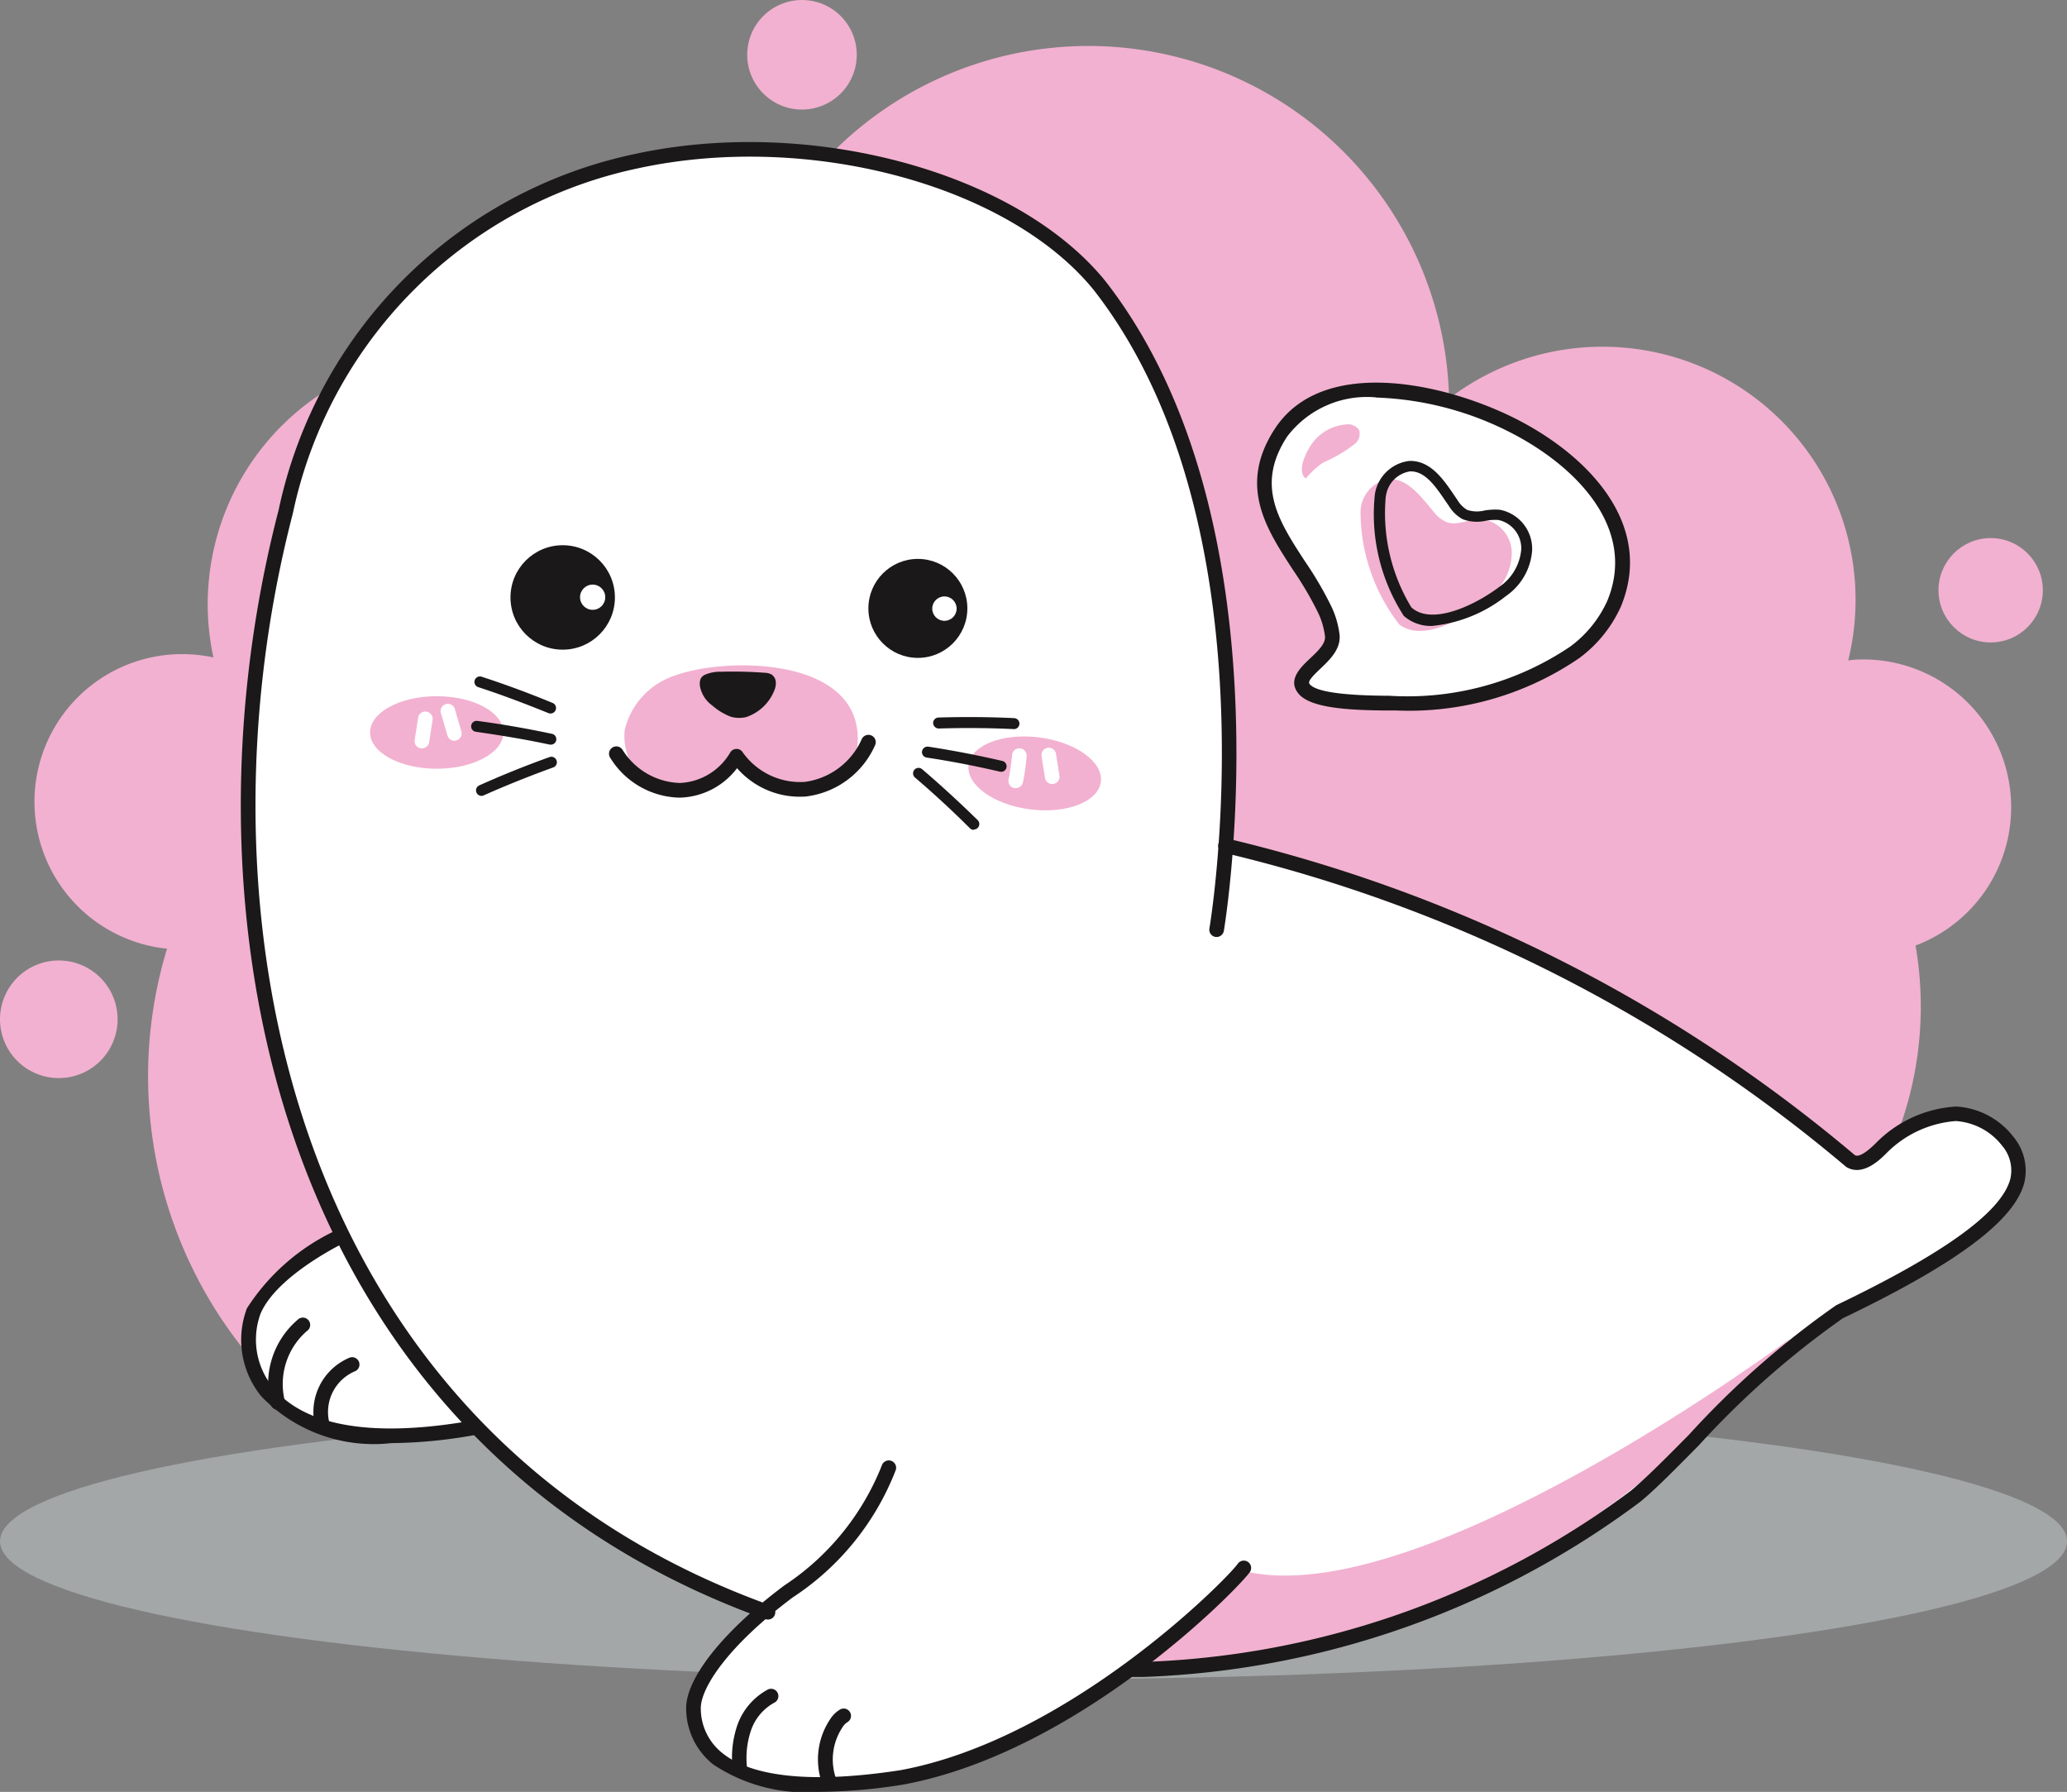 <svg xmlns="http://www.w3.org/2000/svg" width="44.573" height="38.633" viewBox="0 0 44.573 38.633">
  <rect x="0" y="0" width="44.573" height="38.633" fill="#808080" stroke="none"/>
  <g id="Group_101" data-name="Group 101" transform="translate(-9989 -1107)">
    <path id="Path_309" data-name="Path 309" d="M350.435,228.813a3.187,3.187,0,0,0-3.3-3.068c-.072,0-.141.011-.212.019a5.457,5.457,0,0,0-8.61-5.644c0-.035,0-.07,0-.105a7.78,7.78,0,0,0-14.618-3.42,3.563,3.563,0,0,0-6.225,2.5c0,.015,0,.029,0,.044a5.435,5.435,0,0,0-5.8,6.561,3.184,3.184,0,1,0-1,6.279,9.448,9.448,0,0,0,9.387,12.19c.238-.009.473-.029.707-.055A3.557,3.557,0,0,0,326.9,245.8a5.456,5.456,0,0,0,9.473-3.74,3.183,3.183,0,0,0,5.843-1.249,7.72,7.72,0,0,0,6.159-8.9A3.186,3.186,0,0,0,350.435,228.813Z" transform="translate(9681.932 895.475)" fill="#f2b1d0"/>
    <circle id="Ellipse_11" data-name="Ellipse 11" cx="1.181" cy="1.181" r="1.181" transform="translate(10005.113 1107)" fill="#f2b1d0"/>
    <circle id="Ellipse_12" data-name="Ellipse 12" cx="1.125" cy="1.125" r="1.125" transform="translate(10030.802 1118.601)" fill="#f2b1d0"/>
    <circle id="Ellipse_13" data-name="Ellipse 13" cx="1.268" cy="1.268" r="1.268" transform="translate(9989 1127.708)" fill="#f2b1d0"/>
    <ellipse id="Ellipse_14" data-name="Ellipse 14" cx="22.287" cy="2.973" rx="22.287" ry="2.973" transform="translate(9989 1137.258)" fill="#a3a7a8"/>
    <path id="Path_310" data-name="Path 310" d="M408.572,265.4c-1.115-1.3-2.483-.105-2.736.147s-.484.379-.666.267a32.171,32.171,0,0,0-13.46-6.79h0c.21-2.83.171-8.365-2.728-12.079-3.283-4.04-14.94-5.176-17.549,4.882a22.608,22.608,0,0,0,1.227,15.617l-.009-.012s-1.534.725-1.913,1.63-.015,3.38,4.822,2.5l-.017-.024a16.3,16.3,0,0,0,6.209,3.983c-1.057.893-1.548,1.672-1.524,2.134.027.533.3,2.1,4.485,1.459a12.677,12.677,0,0,0,4.945-2.347l0,.018a18.77,18.77,0,0,0,10.886-3.732c.9-.729,2.89-3.086,4.4-3.984C409.042,267.1,409.1,266.133,408.572,265.4Z" transform="translate(9623.68 866.266)" fill="#fff"/>
    <path id="Path_330" data-name="Path 330" d="M675.966,319.876c-.582-1.279-1.953-2.3-.953-3.83,1.015-1.558,3.708-.821,5.026-.144,1.4.718,2.866,2.13,2.158,3.835a2.682,2.682,0,0,1-.851,1.047,6.51,6.51,0,0,1-4.01,1.091c-.373-.007-1.572.007-1.826-.312-.274-.346.67-.666.61-1.152A1.8,1.8,0,0,0,675.966,319.876Z" transform="translate(9341.609 800.287)" fill="#fff"/>
    <path id="Path_331" data-name="Path 331" d="M675.46,320l-.169,0h-.105c-.811-.009-1.6-.061-1.841-.371-.231-.291.05-.557.256-.751.167-.158.341-.322.321-.48a1.659,1.659,0,0,0-.14-.488,7.42,7.42,0,0,0-.551-.943c-.583-.894-1.185-1.819-.391-3.039,1.034-1.587,3.694-.987,5.23-.2,1.557.8,2.96,2.281,2.231,4.036a2.821,2.821,0,0,1-.9,1.11A6.5,6.5,0,0,1,675.46,320Zm-.436-6.75a2.157,2.157,0,0,0-1.92.848c-.682,1.047-.185,1.811.391,2.694a7.638,7.638,0,0,1,.574.985h0a1.961,1.961,0,0,1,.166.58c.039.316-.214.555-.418.748s-.265.275-.226.326c.124.156.661.241,1.6.251h.107a6.27,6.27,0,0,0,3.91-1.058,2.513,2.513,0,0,0,.8-.983c.647-1.556-.652-2.9-2.084-3.633A6.854,6.854,0,0,0,675.024,313.253Z" transform="translate(9343.65 802.318)" fill="#1a1818"/>
    <path id="Path_332" data-name="Path 332" d="M703.232,342.351a.738.738,0,0,1,.565-.678c.425-.058.734.369,1.012.7a.7.7,0,0,0,.281.224c.234.083.485-.069.734-.067a.738.738,0,0,1,.669.7,1.206,1.206,0,0,1-.425.935c-.449.416-1.435,1.061-2,.639A3.975,3.975,0,0,1,703.232,342.351Z" transform="translate(9315.107 775.661)" fill="#f2b1d0"/>
    <path id="Path_333" data-name="Path 333" d="M708.472,339.825a.877.877,0,0,1-.612-.216,4.029,4.029,0,0,1-.623-2.628h0a.854.854,0,0,1,.741-.713c.461-.015.741.406.972.745l.068.1a.6.6,0,0,0,.21.211.675.675,0,0,0,.37.013,1.365,1.365,0,0,1,.329-.017.858.858,0,0,1,.7.881,1.309,1.309,0,0,1-.563.979A3.049,3.049,0,0,1,708.472,339.825Zm-1-2.8a3.914,3.914,0,0,0,.551,2.4c.437.4,1.378-.047,1.9-.445a1.089,1.089,0,0,0,.469-.8.625.625,0,0,0-.491-.639,1.1,1.1,0,0,0-.272.016.87.87,0,0,1-.5-.033.8.8,0,0,1-.3-.29l-.069-.1c-.214-.315-.436-.641-.751-.641h-.016a.625.625,0,0,0-.518.525Z" transform="translate(9311.412 780.67)" fill="#1a1818"/>
    <path id="Path_334" data-name="Path 334" d="M685.987,325.839a1,1,0,0,1,.757-.455.287.287,0,0,1,.288.122.273.273,0,0,1-.078.283,2.863,2.863,0,0,1-.685.409,1.7,1.7,0,0,0-.385.351C685.684,326.405,685.877,326.006,685.987,325.839Z" transform="translate(9331.276 790.768)" fill="#f2b1d0"/>
    <ellipse id="Ellipse_15" data-name="Ellipse 15" cx="1.438" cy="0.782" rx="1.438" ry="0.782" transform="translate(9996.98 1122.01)" fill="#f2b1d0"/>
    <ellipse id="Ellipse_16" data-name="Ellipse 16" cx="0.782" cy="1.438" rx="0.782" ry="1.438" transform="translate(10009.787 1124.268) rotate(-82.714)" fill="#f2b1d0"/>
    <path id="Path_335" data-name="Path 335" d="M488.69,398.817c.025-1.8-2.861-1.789-3.951-1.382a1.628,1.628,0,0,0-1.074,1.169,1.253,1.253,0,0,0,.583,1.2c.6.373,1.17-.094,1.707-.374a.342.342,0,0,1,.134-.048.392.392,0,0,1,.242.116,1.679,1.679,0,0,0,2.051-.045.872.872,0,0,0,.238-.286A.846.846,0,0,0,488.69,398.817Z" transform="translate(9518.807 724.133)" fill="#f2b1d0"/>
    <path id="Path_336" data-name="Path 336" d="M429.353,409.776a.158.158,0,0,1-.152-.114l-.134-.459a.158.158,0,1,1,.3-.088l.134.459a.158.158,0,0,1-.152.2Z" transform="translate(9569.448 713.196)" fill="#fff"/>
    <path id="Path_337" data-name="Path 337" d="M421.338,411.851l-.024,0a.158.158,0,0,1-.132-.18l.073-.473a.158.158,0,1,1,.312.048l-.073.473A.158.158,0,0,1,421.338,411.851Z" transform="translate(9576.76 711.284)" fill="#fff"/>
    <path id="Path_338" data-name="Path 338" d="M598.448,422.792a.163.163,0,0,1-.031,0,.158.158,0,0,1-.123-.186,4.677,4.677,0,0,0,.075-.526.155.155,0,0,1,.171-.144.158.158,0,0,1,.144.171,5.007,5.007,0,0,1-.08.562A.158.158,0,0,1,598.448,422.792Z" transform="translate(9412.455 701.2)" fill="#fff"/>
    <path id="Path_339" data-name="Path 339" d="M608.367,422.49a.158.158,0,0,1-.156-.133l-.075-.473a.158.158,0,0,1,.312-.049l.075.473a.158.158,0,0,1-.132.181Z" transform="translate(9403.323 701.414)" fill="#fff"/>
    <path id="Path_340" data-name="Path 340" d="M577.585,412.892h-.006c-.534-.025-1.075-.029-1.611-.012a.124.124,0,0,1-.122-.115.119.119,0,0,1,.115-.122c.542-.016,1.09-.013,1.63.013a.118.118,0,0,1-.005.237Z" transform="translate(9433.276 709.827)" fill="#1a1818"/>
    <path id="Path_341" data-name="Path 341" d="M574.219,421.9a.113.113,0,0,1-.027,0c-.522-.122-1.054-.225-1.582-.305a.118.118,0,0,1-.1-.135.121.121,0,0,1,.135-.1c.534.082,1.072.186,1.6.309a.119.119,0,0,1-.027.234Z" transform="translate(9436.373 701.738)" fill="#1a1818"/>
    <path id="Path_342" data-name="Path 342" d="M571.16,429.146a.118.118,0,0,1-.084-.035c-.379-.378-.777-.746-1.184-1.093a.118.118,0,1,1,.154-.18c.411.351.814.723,1.2,1.1a.118.118,0,0,1-.084.2Z" transform="translate(9438.839 695.746)" fill="#1a1818"/>
    <path id="Path_343" data-name="Path 343" d="M440.675,401.326a.115.115,0,0,1-.045-.009c-.494-.2-1-.393-1.511-.559a.118.118,0,0,1,.073-.225c.515.168,1.029.358,1.529.565a.118.118,0,0,1-.045.228Z" transform="translate(9560.194 721.057)" fill="#1a1818"/>
    <path id="Path_344" data-name="Path 344" d="M439.773,414.2a.11.11,0,0,1-.025,0c-.524-.112-1.058-.2-1.587-.275a.118.118,0,1,1,.031-.235c.536.071,1.076.165,1.606.278a.118.118,0,0,1-.025.234Z" transform="translate(9561.102 708.853)" fill="#1a1818"/>
    <path id="Path_345" data-name="Path 345" d="M439.669,425.329a.118.118,0,0,1-.049-.227c.493-.221,1-.426,1.512-.609a.118.118,0,0,1,.08.223c-.5.181-1.006.383-1.494.6A.121.121,0,0,1,439.669,425.329Z" transform="translate(9559.718 698.83)" fill="#1a1818"/>
    <circle id="Ellipse_17" data-name="Ellipse 17" cx="1.126" cy="1.126" r="1.126" transform="translate(10000.008 1118.755)" fill="#1a1818"/>
    <circle id="Ellipse_18" data-name="Ellipse 18" cx="0.272" cy="0.272" r="0.272" transform="translate(10001.508 1119.604)" fill="#fff"/>
    <circle id="Ellipse_19" data-name="Ellipse 19" cx="1.067" cy="1.067" r="1.067" transform="translate(10007.726 1119.05)" fill="#1a1818"/>
    <circle id="Ellipse_20" data-name="Ellipse 20" cx="0.263" cy="0.263" r="0.263" transform="translate(10009.103 1119.859)" fill="#fff"/>
    <path id="Path_346" data-name="Path 346" d="M480.662,419.278a1.8,1.8,0,0,1-1.479-.858.158.158,0,0,1,.262-.177,1.51,1.51,0,0,0,1.237.719,1.323,1.323,0,0,0,1.09-.661.158.158,0,0,1,.126-.073.153.153,0,0,1,.133.062,1.52,1.52,0,0,0,1.346.649,1.569,1.569,0,0,0,1.231-.927.158.158,0,1,1,.283.141,1.878,1.878,0,0,1-1.483,1.1,1.793,1.793,0,0,1-1.491-.61,1.6,1.6,0,0,1-1.229.635Z" transform="translate(9522.977 704.919)" fill="#1a1818"/>
    <path id="Path_347" data-name="Path 347" d="M506.252,399.231a.19.19,0,0,1,.1-.092.806.806,0,0,1,.336-.062,9.087,9.087,0,0,1,.943.022.326.326,0,0,1,.154.039.208.208,0,0,1,.087.147.376.376,0,0,1-.022.173.994.994,0,0,1-.611.595.652.652,0,0,1-.335-.006,1.312,1.312,0,0,1-.4-.242.657.657,0,0,1-.267-.423A.308.308,0,0,1,506.252,399.231Z" transform="translate(9497.856 722.406)" fill="#1a1818"/>
    <path id="Path_348" data-name="Path 348" d="M640.666,602.988l-2.145,1.949s7.247.792,13.946-6.955C652.467,597.982,644.456,603.943,640.666,602.988Z" transform="translate(9375.134 537.879)" fill="#f2b1d0"/>
    <path id="Path_349" data-name="Path 349" d="M380.732,273.035a.161.161,0,0,1-.053-.009c-10.494-3.772-12.8-15.038-10.495-23.91a9.941,9.941,0,0,1,7.678-7.677c3.777-.822,8.233.38,10.147,2.735,4.039,5.174,2.573,13.927,2.558,14.015a.16.16,0,0,1-.183.129.158.158,0,0,1-.128-.183c.015-.087,1.456-8.7-2.494-13.764-1.843-2.268-6.163-3.421-9.833-2.623a9.639,9.639,0,0,0-7.44,7.447c-2.267,8.738-.012,19.829,10.3,23.534a.158.158,0,0,1-.053.307Z" transform="translate(9624.824 868.882)" fill="#1a1818"/>
    <path id="Path_350" data-name="Path 350" d="M633.022,466.892l-.282,0a.158.158,0,0,1-.155-.161.167.167,0,0,1,.161-.155,18.6,18.6,0,0,0,10.783-3.7c.3-.248.744-.692,1.252-1.207a18.986,18.986,0,0,1,3.172-2.79c2.35-1.127,3.574-2.017,3.757-2.726a.817.817,0,0,0-.178-.715,1.374,1.374,0,0,0-1-.531,2.348,2.348,0,0,0-1.5.7c-.126.125-.507.507-.861.289a32.333,32.333,0,0,0-13.407-6.77.158.158,0,1,1,.059-.31,32.631,32.631,0,0,1,13.534,6.826c.106.062.329-.135.452-.258a2.643,2.643,0,0,1,1.736-.79,1.684,1.684,0,0,1,1.231.652,1.146,1.146,0,0,1,.236.988c-.21.816-1.454,1.746-3.914,2.925a18.893,18.893,0,0,0-3.1,2.734c-.515.522-.959.972-1.278,1.23A19.005,19.005,0,0,1,633.022,466.892Z" transform="translate(9380.641 676.263)" fill="#1a1818"/>
    <path id="Path_351" data-name="Path 351" d="M505.062,641.444a3.611,3.611,0,0,1-2.289-.593,1.548,1.548,0,0,1-.58-1.169c-.034-.655.776-1.685,2.114-2.687a5.545,5.545,0,0,0,2.105-2.589.158.158,0,0,1,.3.1,5.768,5.768,0,0,1-2.225,2.748c-1.4,1.047-2,1.967-1.979,2.412a1.228,1.228,0,0,0,.463.94c.651.53,1.979.658,3.839.371,3.627-.667,7.03-4.1,7.279-4.453a.158.158,0,1,1,.257.184c-.269.376-3.691,3.884-7.483,4.581A11.993,11.993,0,0,1,505.062,641.444Z" transform="translate(9501.604 504.189)" fill="#1a1818"/>
    <path id="Path_352" data-name="Path 352" d="M372.631,569.926a3.365,3.365,0,0,1-2.8-1.007,1.929,1.929,0,0,1-.311-1.9,4.6,4.6,0,0,1,1.991-1.712l.135.286c-.015.007-1.484.71-1.835,1.548a1.628,1.628,0,0,0,.266,1.578c.481.6,1.631,1.206,4.382.706l.056.311A10.556,10.556,0,0,1,372.631,569.926Z" transform="translate(9624.805 568.188)" fill="#1a1818"/>
    <path id="Path_353" data-name="Path 353" d="M541.731,710.112a.158.158,0,0,1-.147-.1,1.557,1.557,0,0,1,.157-1.424.648.648,0,0,1,.206-.206.158.158,0,1,1,.158.273.367.367,0,0,0-.1.11,1.254,1.254,0,0,0-.125,1.131.158.158,0,0,1-.089.2A.153.153,0,0,1,541.731,710.112Z" transform="translate(9465.159 435.481)" fill="#1a1818"/>
    <path id="Path_354" data-name="Path 354" d="M516,704.261a.158.158,0,0,1-.157-.142,2.158,2.158,0,0,1,.1-.976,1.4,1.4,0,0,1,.661-.766.158.158,0,0,1,.14.283,1.077,1.077,0,0,0-.506.594,1.847,1.847,0,0,0-.085.834.158.158,0,0,1-.141.173Z" transform="translate(9488.959 441.047)" fill="#1a1818"/>
    <path id="Path_355" data-name="Path 355" d="M391.189,605.19a.158.158,0,0,1-.154-.122,1.269,1.269,0,0,1,.729-1.456.158.158,0,1,1,.126.289.953.953,0,0,0-.548,1.094.158.158,0,0,1-.117.19A.145.145,0,0,1,391.189,605.19Z" transform="translate(9604.757 532.667)" fill="#1a1818"/>
    <path id="Path_356" data-name="Path 356" d="M377.7,593.85a.158.158,0,0,1-.153-.117,1.814,1.814,0,0,1,.58-1.823.158.158,0,1,1,.2.242,1.513,1.513,0,0,0-.477,1.5.158.158,0,0,1-.112.193A.153.153,0,0,1,377.7,593.85Z" transform="translate(9617.29 543.546)" fill="#1a1818"/>
  </g>
</svg>
